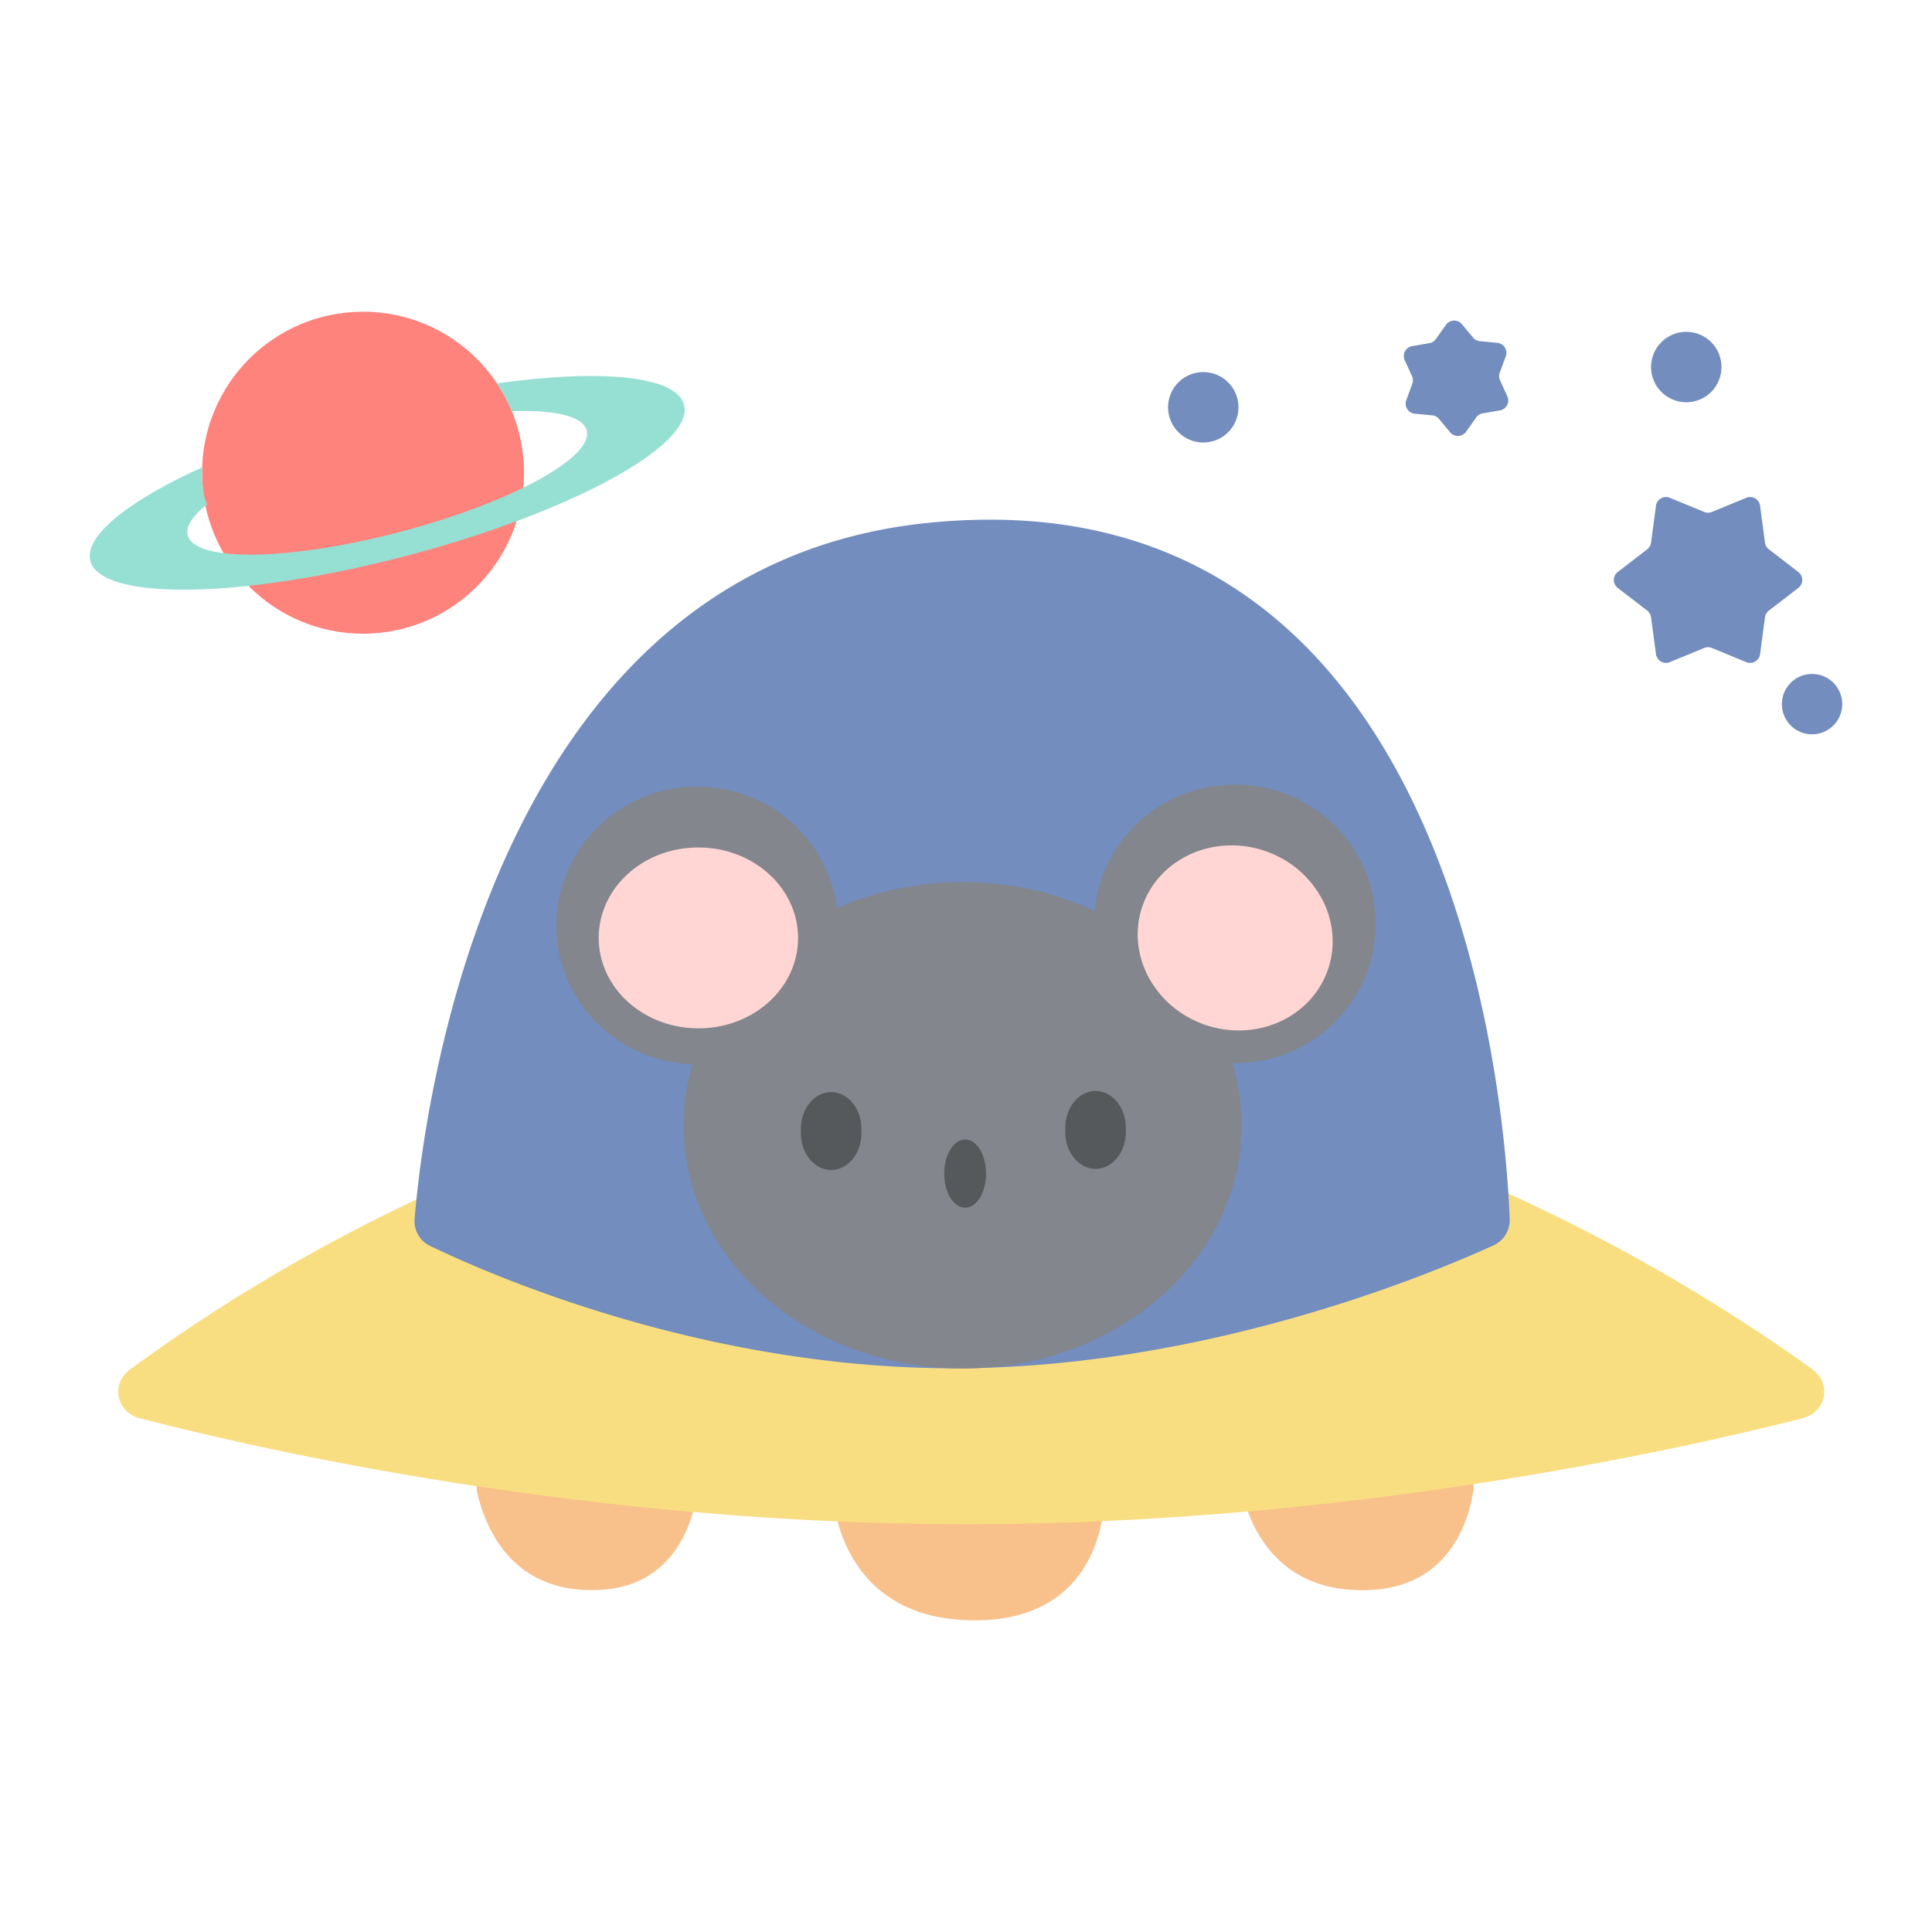 <?xml version="1.0" encoding="UTF-8"?>
<svg version="1.1" viewBox="0 0 192 192" xml:space="preserve" xmlns="http://www.w3.org/2000/svg">
	 <path d="m69.343 148.14c0.183-1.208-0.57-2.302-1.742-2.647-2.084-0.614-5.634-1.447-9.48-1.412-3.747 0.034-7.072 0.886-9.067 1.532-1.193 0.387-1.905 1.554-1.62 2.776 0.744 3.2 3.082 9.063 10.26 9.596 8.925 0.663 11.113-6.291 11.65-9.845zm40.138 3.101c0.241-1.264-0.59-2.399-1.837-2.711-2.456-0.614-6.817-1.492-11.555-1.449-4.607 0.042-8.683 0.947-11.043 1.602-1.285 0.356-2.075 1.589-1.706 2.871 0.928 3.228 3.758 8.919 12.213 9.432 10.554 0.64 13.243-6.157 13.928-9.745zm36.937-3.068c0.197-1.224-0.577-2.328-1.77-2.665-2.177-0.614-5.926-1.459-9.99-1.422-3.956 0.036-7.465 0.901-9.551 1.549-1.219 0.379-1.953 1.566-1.648 2.805 0.79 3.209 3.251 9.023 10.745 9.55 9.329 0.658 11.641-6.253 12.214-9.817z" fill="#f8c18c"/><path d="m180.12 136.09c1.945 1.406 1.356 4.259-0.97 4.85-12.572 3.2-45.499 10.538-83.072 10.538-37.584 0-69.907-7.342-82.204-10.54-2.298-0.598-2.885-3.409-0.976-4.82 11.485-8.492 44.555-30.14 83.18-30.14 38.584 0 72.268 21.602 84.042 30.112z" fill="#f9de81"/><path d="m150.03 121.14a2.744 2.744 0 0 1-1.614 2.625c-6.149 2.813-28.574 12.214-53.647 12.214-24.906 0-46.048-9.276-52.013-12.157a2.72 2.72 0 0 1-1.553-2.695c0.888-10.737 7.499-64.649 50.873-69.148 52.648-5.461 57.506 57.503 57.954 69.161z" fill="#728dbe"/><circle cx="36.078" cy="46.976" r="16" fill="#ff837d"/><path d="m20.572 50.134c-0.322-0.76-0.494-1.79-0.494-3.157 0-0.177 3e-3 -0.353 9e-3 -0.528-7.313 3.323-11.751 6.82-11.103 9.288 1.053 4.006 15.114 3.782 31.405-0.5 16.291-4.281 28.645-11 27.592-15.006-0.76-2.894-8.31-3.58-18.585-2.125a15.958 15.958 0 0 1 1.476 2.765c4.22-0.156 7.062 0.472 7.437 1.902 0.708 2.692-7.595 7.208-18.545 10.086s-20.4 3.028-21.108 0.336c-0.229-0.87 0.482-1.928 1.916-3.06z" clip-rule="evenodd" fill="#96dfd3" fill-rule="evenodd"/><circle cx="119.58" cy="40.476" r="3.5" fill="#728dbe"/><circle cx="167.58" cy="36.476" r="3.5" fill="#728dbe"/><circle cx="180.08" cy="69.976" r="3" fill="#728dbe"/><path d="m164.57 50.263a1 1 0 0 1 1.373-0.792l3.418 1.408a1 1 0 0 0 0.762 0l3.419-1.408a1 1 0 0 1 1.372 0.792l0.489 3.665a1 1 0 0 0 0.381 0.66l2.93 2.256a1 1 0 0 1 0 1.584l-2.93 2.257a1 1 0 0 0-0.381 0.66l-0.489 3.665a1 1 0 0 1-1.372 0.792l-3.419-1.409a1 1 0 0 0-0.762 0l-3.418 1.409a1 1 0 0 1-1.373-0.792l-0.489-3.665a1 1 0 0 0-0.381-0.66l-2.929-2.257a1 1 0 0 1 0-1.584l2.929-2.256a1 1 0 0 0 0.381-0.66zm-20.87-17.983a1 1 0 0 1 1.583-0.061l1.112 1.334c0.169 0.202 0.412 0.33 0.674 0.355l1.73 0.163a1 1 0 0 1 0.844 1.34l-0.599 1.631a1 1 0 0 0 0.03 0.761l0.723 1.58a1 1 0 0 1-0.739 1.401l-1.711 0.297c-0.26 0.045-0.492 0.19-0.645 0.406l-1.006 1.416a1 1 0 0 1-1.583 0.061l-1.112-1.334a0.999 0.999 0 0 0-0.674-0.355l-1.729-0.163a1 1 0 0 1-0.845-1.34l0.599-1.631c0.091-0.248 0.08-0.522-0.029-0.762l-0.724-1.579a1 1 0 0 1 0.739-1.402l1.711-0.296c0.26-0.045 0.492-0.19 0.645-0.406z" fill="#728dbe"/><path d="m67.945 111.83c-0.019 5.098 1.824 10.072 5.262 14.202 3.438 4.129 8.296 7.206 13.872 8.785 5.576 1.578 11.586 1.578 17.162 0 5.576-1.579 10.434-4.656 13.872-8.785 3.438-4.13 5.281-9.104 5.262-14.202 0.019-5.098-1.824-10.072-5.262-14.202-3.438-4.129-8.296-7.206-13.872-8.785-5.576-1.578-11.586-1.578-17.162 0-5.576 1.579-10.434 4.656-13.872 8.785-3.438 4.13-5.281 9.104-5.262 14.202z" fill="#83868c" stroke-linejoin="round" stroke-width="1.098"/><path d="m108.73 91.813c-9e-3 2.92 0.921 5.769 2.656 8.134 1.736 2.365 4.188 4.128 7.002 5.032 2.815 0.904 5.849 0.904 8.664 0 2.814-0.904 5.266-2.667 7.002-5.032 1.735-2.365 2.665-5.214 2.656-8.134 9e-3 -2.92-0.921-5.769-2.656-8.134-1.736-2.365-4.188-4.128-7.002-5.032-2.815-0.904-5.849-0.904-8.664 0-2.814 0.904-5.266 2.667-7.002 5.032-1.735 2.365-2.665 5.214-2.656 8.134z" fill="#83868c" stroke-linejoin="round" stroke-width=".743"/><path d="m114.88 98.273c1.184 1.621 2.868 2.863 4.808 3.546 1.94 0.682 4.037 0.771 5.989 0.252 1.952-0.518 3.659-1.616 4.874-3.136s1.876-3.385 1.889-5.324c0.012-1.938-0.625-3.854-1.82-5.468-1.184-1.621-2.868-2.863-4.808-3.546-1.94-0.682-4.037-0.771-5.989-0.252-1.952 0.518-3.659 1.616-4.874 3.136s-1.876 3.385-1.889 5.324c-0.012 1.938 0.625 3.854 1.82 5.468z" fill="#ffd6d4" stroke-linejoin="round" stroke-width=".918"/><path d="m55.295 91.973c0 3.659 1.475 7.171 4.098 9.758 2.622 2.587 6.183 4.042 9.892 4.042s7.27-1.455 9.892-4.042c2.623-2.587 4.098-6.099 4.098-9.758s-1.475-7.171-4.098-9.758c-2.622-2.587-6.183-4.042-9.892-4.042s-7.27 1.455-9.892 4.042c-2.623 2.587-4.098 6.099-4.098 9.758z" fill="#83868c" stroke-linejoin="round" stroke-width=".743"/><path d="m69.445 84.223c-2.089-0.015-4.131 0.573-5.828 1.68-1.698 1.107-2.966 2.676-3.621 4.481s-0.664 3.753-0.025 5.564c0.639 1.81 1.893 3.391 3.581 4.513s3.724 1.729 5.813 1.732c2.089 0.015 4.131-0.573 5.828-1.68 1.698-1.107 2.966-2.676 3.621-4.481s0.664-3.753 0.025-5.564c-0.639-1.81-1.893-3.391-3.581-4.513s-3.724-1.729-5.813-1.732z" fill="#ffd6d4" stroke-linejoin="round" stroke-width=".917"/><path d="m93.835 116.63c0 0.899 0.219 1.762 0.609 2.397 0.39 0.636 0.92 0.993 1.471 0.993s1.081-0.357 1.471-0.993c0.39-0.635 0.609-1.498 0.609-2.397s-0.219-1.762-0.609-2.397c-0.39-0.636-0.92-0.993-1.471-0.993s-1.081 0.357-1.471 0.993c-0.39 0.635-0.609 1.498-0.609 2.397z" fill="#56595b" stroke-linejoin="round" stroke-width=".661"/><path d="m79.595 112.4c-0.038 0.8 0.141 1.594 0.51 2.258 0.369 0.665 0.907 1.164 1.532 1.42 0.625 0.257 1.301 0.257 1.926 0 0.625-0.256 1.163-0.755 1.532-1.42 0.369-0.664 0.548-1.458 0.51-2.258 0.038-0.8-0.141-1.594-0.51-2.258-0.369-0.665-0.907-1.164-1.532-1.42-0.625-0.257-1.301-0.257-1.926 0-0.625 0.256-1.163 0.755-1.532 1.42-0.369 0.664-0.548 1.458-0.51 2.258z" fill="#56595b" stroke-linejoin="round" stroke-width=".661"/><path d="m105.87 112.29c-0.038 0.8 0.141 1.594 0.51 2.258 0.369 0.665 0.907 1.164 1.532 1.42 0.625 0.257 1.301 0.257 1.926 0 0.625-0.256 1.163-0.755 1.532-1.42 0.369-0.664 0.548-1.458 0.51-2.258 0.038-0.8-0.141-1.594-0.51-2.258-0.369-0.665-0.907-1.164-1.532-1.42-0.625-0.257-1.301-0.257-1.926 0-0.625 0.256-1.163 0.755-1.532 1.42-0.369 0.664-0.548 1.458-0.51 2.258z" fill="#56595b" stroke-linejoin="round" stroke-width=".661"/></svg>

